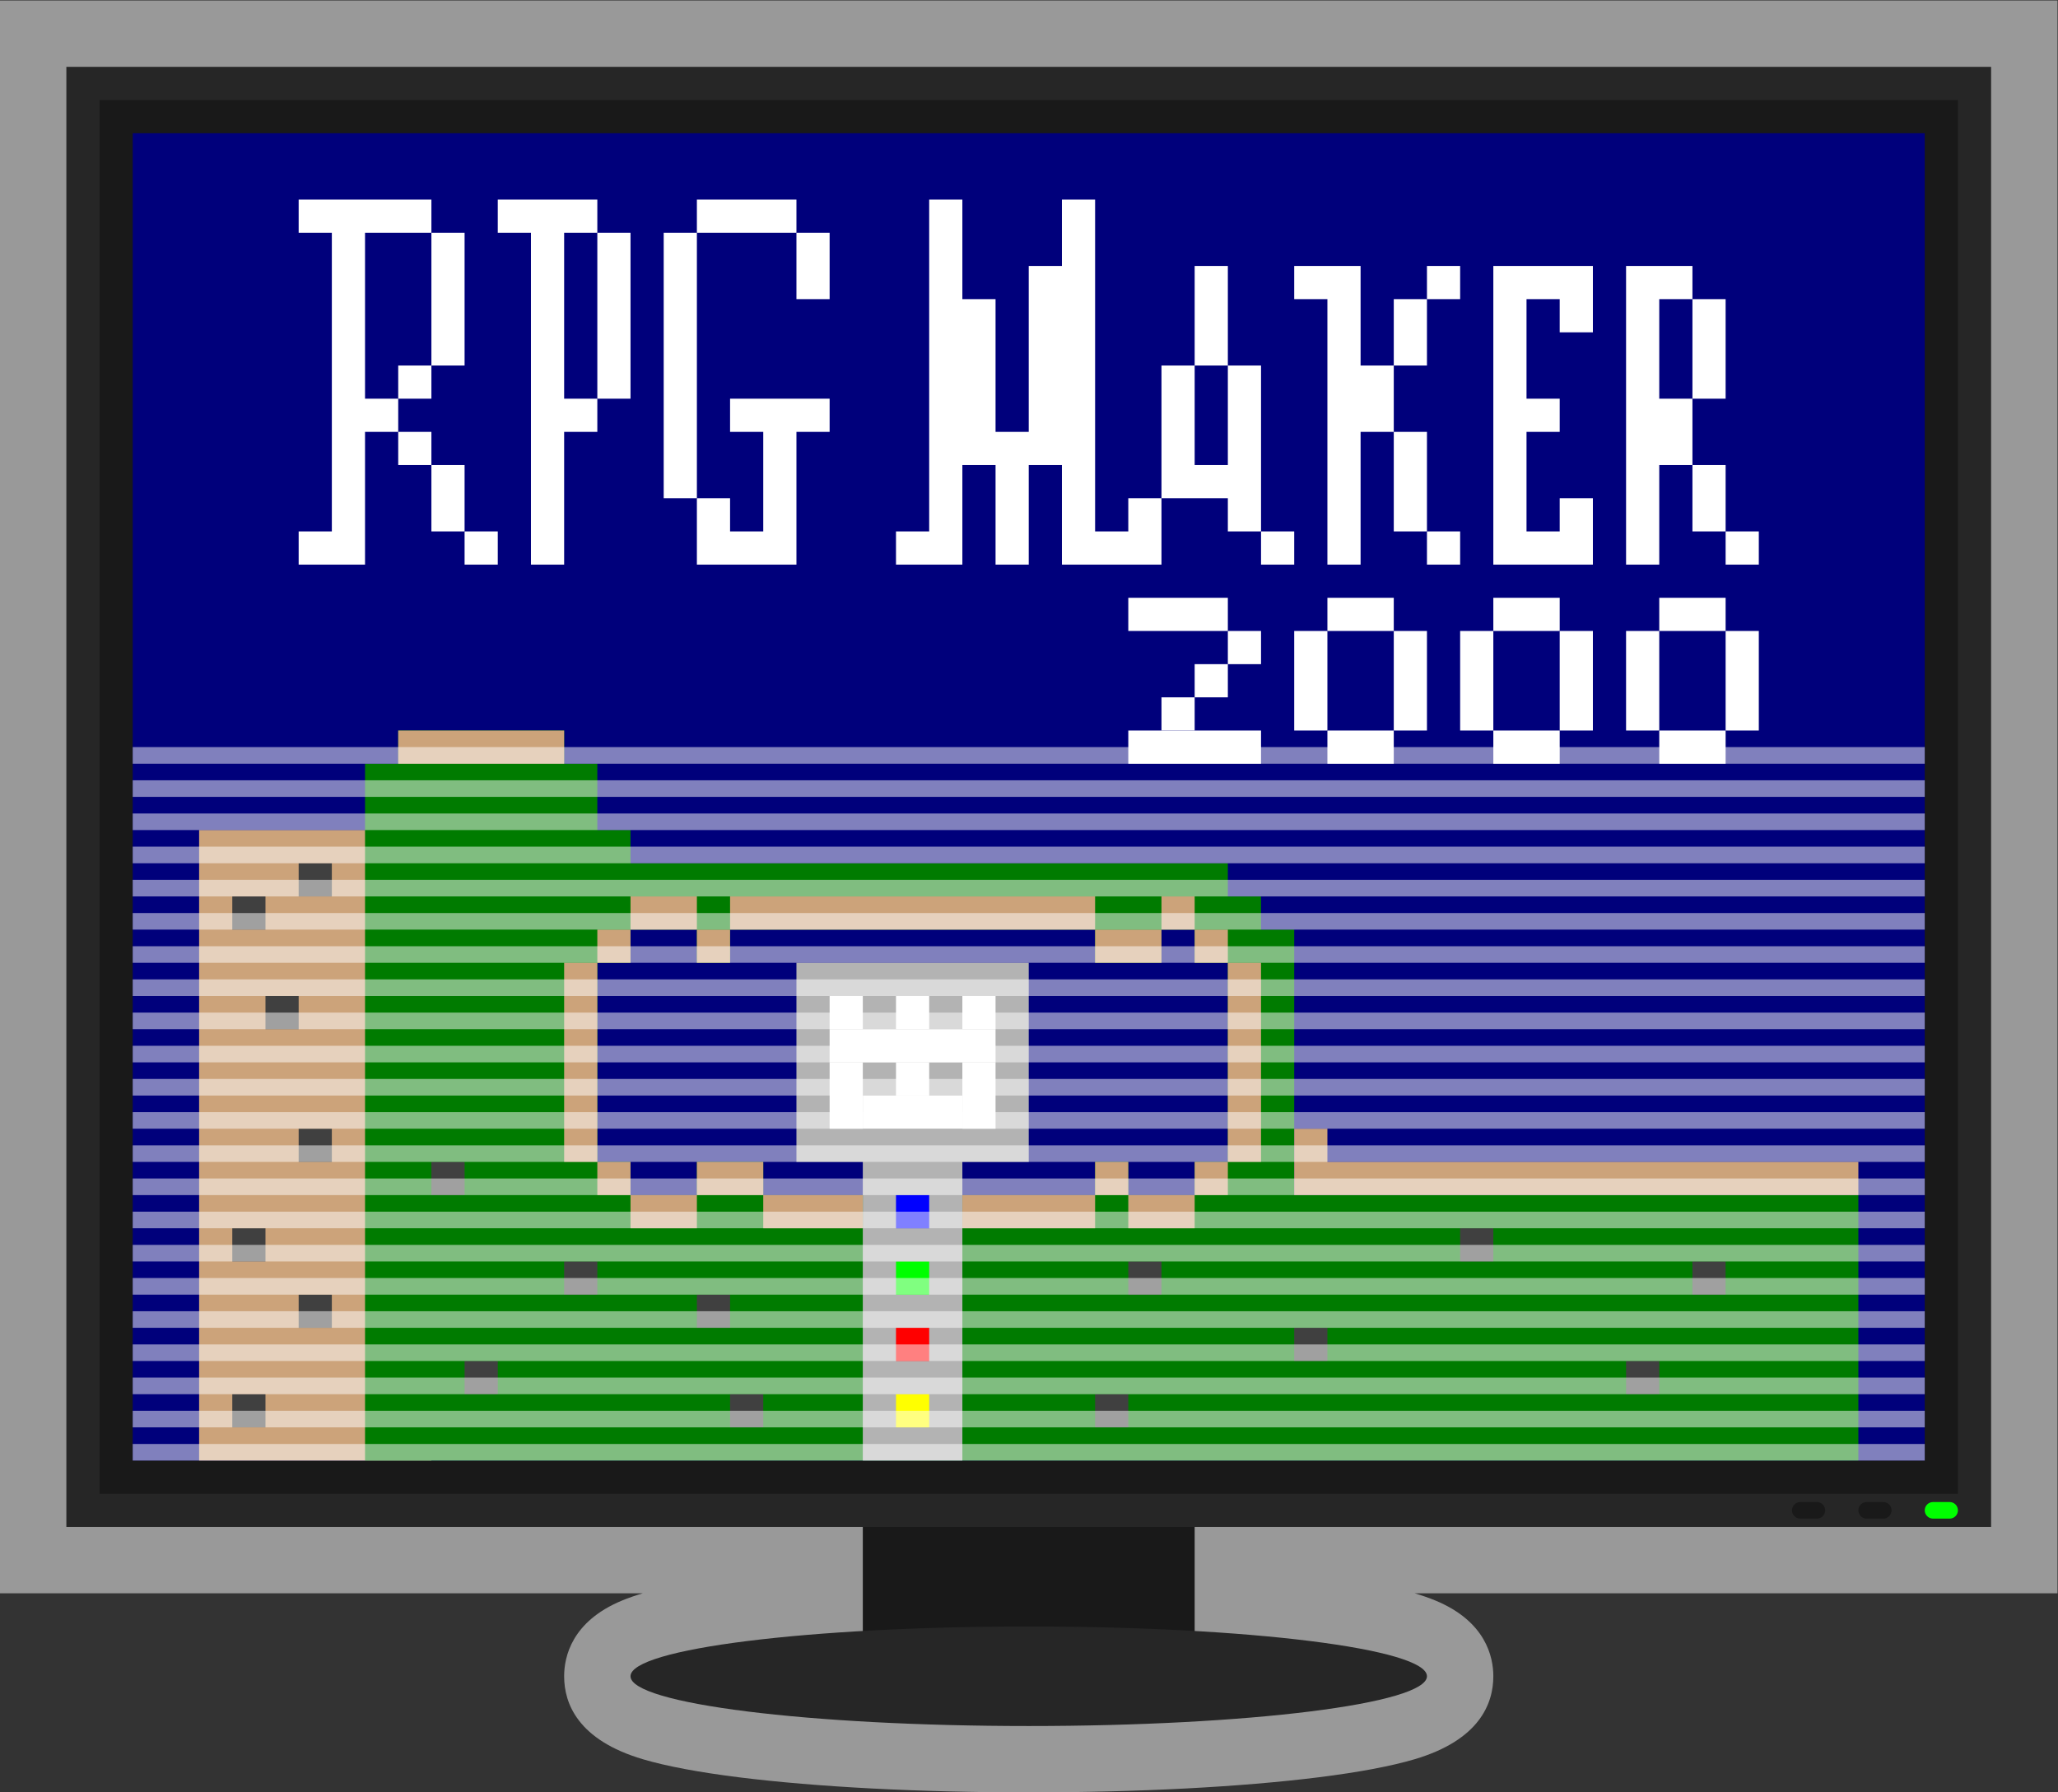 <?xml version="1.0" encoding="UTF-8" standalone="no"?>
<svg
   xmlns:dc="http://purl.org/dc/elements/1.1/"
   xmlns:cc="http://creativecommons.org/ns#"
   xmlns:rdf="http://www.w3.org/1999/02/22-rdf-syntax-ns#"
   xmlns:svg="http://www.w3.org/2000/svg"
   xmlns="http://www.w3.org/2000/svg"
   viewBox="0 0 330.667 288"
   height="288"
   width="330.667"
   xml:space="preserve"
   id="svg2"
   version="1.1"><rect x="0" y="0" width="330.667" height="288" fill="#333333" stroke="none"/><defs
     id="defs6"><clipPath
       id="clipPath18"
       clipPathUnits="userSpaceOnUse"><path
         id="path16"
         d="M 0,256 H 256 V 0 H 0 Z" /></clipPath><clipPath
       id="clipPath26"
       clipPathUnits="userSpaceOnUse"><path
         id="path24"
         d="M 4,236 H 252 V 20 H 4 Z" /></clipPath><clipPath
       id="clipPath48"
       clipPathUnits="userSpaceOnUse"><path
         id="path46"
         d="M 0,256 H 256 V 0 H 0 Z" /></clipPath><clipPath
       id="clipPath292"
       clipPathUnits="userSpaceOnUse"><path
         id="path290"
         d="m 20,138 h 216 v -2 H 20 Z" /></clipPath><clipPath
       id="clipPath306"
       clipPathUnits="userSpaceOnUse"><path
         id="path304"
         d="m 20,142 h 216 v -2 H 20 Z" /></clipPath><clipPath
       id="clipPath320"
       clipPathUnits="userSpaceOnUse"><path
         id="path318"
         d="m 20,146 h 216 v -2 H 20 Z" /></clipPath><clipPath
       id="clipPath334"
       clipPathUnits="userSpaceOnUse"><path
         id="path332"
         d="m 20,134 h 216 v -2 H 20 Z" /></clipPath><clipPath
       id="clipPath348"
       clipPathUnits="userSpaceOnUse"><path
         id="path346"
         d="m 20,130 h 216 v -2 H 20 Z" /></clipPath><clipPath
       id="clipPath362"
       clipPathUnits="userSpaceOnUse"><path
         id="path360"
         d="m 20,126 h 216 v -2 H 20 Z" /></clipPath><clipPath
       id="clipPath376"
       clipPathUnits="userSpaceOnUse"><path
         id="path374"
         d="m 20,122 h 216 v -2 H 20 Z" /></clipPath><clipPath
       id="clipPath390"
       clipPathUnits="userSpaceOnUse"><path
         id="path388"
         d="m 20,118 h 216 v -2 H 20 Z" /></clipPath><clipPath
       id="clipPath404"
       clipPathUnits="userSpaceOnUse"><path
         id="path402"
         d="m 20,114 h 216 v -2 H 20 Z" /></clipPath><clipPath
       id="clipPath418"
       clipPathUnits="userSpaceOnUse"><path
         id="path416"
         d="m 20,110 h 216 v -2 H 20 Z" /></clipPath><clipPath
       id="clipPath432"
       clipPathUnits="userSpaceOnUse"><path
         id="path430"
         d="m 20,106 h 216 v -2 H 20 Z" /></clipPath><clipPath
       id="clipPath446"
       clipPathUnits="userSpaceOnUse"><path
         id="path444"
         d="m 20,102 h 216 v -2 H 20 Z" /></clipPath><clipPath
       id="clipPath460"
       clipPathUnits="userSpaceOnUse"><path
         id="path458"
         d="M 20,98 H 236 V 96 H 20 Z" /></clipPath><clipPath
       id="clipPath474"
       clipPathUnits="userSpaceOnUse"><path
         id="path472"
         d="M 20,94 H 236 V 92 H 20 Z" /></clipPath><clipPath
       id="clipPath488"
       clipPathUnits="userSpaceOnUse"><path
         id="path486"
         d="M 20,90 H 236 V 88 H 20 Z" /></clipPath><clipPath
       id="clipPath502"
       clipPathUnits="userSpaceOnUse"><path
         id="path500"
         d="M 20,86 H 236 V 84 H 20 Z" /></clipPath><clipPath
       id="clipPath516"
       clipPathUnits="userSpaceOnUse"><path
         id="path514"
         d="M 20,82 H 236 V 80 H 20 Z" /></clipPath><clipPath
       id="clipPath530"
       clipPathUnits="userSpaceOnUse"><path
         id="path528"
         d="M 20,78 H 236 V 76 H 20 Z" /></clipPath><clipPath
       id="clipPath544"
       clipPathUnits="userSpaceOnUse"><path
         id="path542"
         d="M 20,74 H 236 V 72 H 20 Z" /></clipPath><clipPath
       id="clipPath558"
       clipPathUnits="userSpaceOnUse"><path
         id="path556"
         d="M 20,70 H 236 V 68 H 20 Z" /></clipPath><clipPath
       id="clipPath572"
       clipPathUnits="userSpaceOnUse"><path
         id="path570"
         d="M 20,66 H 236 V 64 H 20 Z" /></clipPath><clipPath
       id="clipPath586"
       clipPathUnits="userSpaceOnUse"><path
         id="path584"
         d="M 20,62 H 236 V 60 H 20 Z" /></clipPath></defs><g
     transform="matrix(1.333,0,0,-1.333,-5.333,314.667)"
     id="g10"><g
       id="g12"><g
         clip-path="url(#clipPath18)"
         id="g14"><g
           id="g20"><g
             id="g22" /><g
             id="g34"><g
               style="opacity:0.5"
               id="g32"
               clip-path="url(#clipPath26)"><g
                 id="g30"
                 transform="translate(244,236)"><path
                   id="path28"
                   style="fill:#ffffff;fill-opacity:1;fill-rule:nonzero;stroke:none"
                   d="m 0,0 h -232 -8 v -8 -176 -8 h 8 69.483 c -0.921,-0.273 -1.746,-0.561 -2.483,-0.865 -6.091,-2.514 -7,-6.802 -7,-9.135 0,-3.284 1.649,-7.686 9.505,-10.008 2.833,-0.837 6.723,-1.568 11.561,-2.173 9.385,-1.173 21.791,-1.819 34.934,-1.819 13.143,0 25.549,0.646 34.934,1.819 4.837,0.605 8.728,1.336 11.561,2.173 7.856,2.322 9.505,6.724 9.505,10.008 0,2.333 -0.909,6.621 -7,9.135 -0.737,0.304 -1.563,0.592 -2.483,0.865 H 0 8 v 8 176 8 z" /></g></g></g></g></g></g><path
       id="path36"
       style="fill:#191919;fill-opacity:1;fill-rule:nonzero;stroke:none"
       d="m 148,36 h -40 v 20 h 40 z" /><path
       id="path38"
       style="fill:#262626;fill-opacity:1;fill-rule:nonzero;stroke:none"
       d="M 244,52 H 12 v 176 h 232 z" /><path
       id="path40"
       style="fill:#191919;fill-opacity:1;fill-rule:nonzero;stroke:none"
       d="M 240,56 H 16 v 168 h 224 z" /><g
       id="g42"><g
         clip-path="url(#clipPath48)"
         id="g44"><g
           transform="translate(176,34)"
           id="g50"><path
             id="path52"
             style="fill:#262626;fill-opacity:1;fill-rule:nonzero;stroke:none"
             d="m 0,0 c 0,-3.313 -21.49,-6 -48,-6 -26.51,0 -48,2.687 -48,6 0,3.313 21.49,6 48,6 C -21.49,6 0,3.313 0,0" /></g><g
           transform="translate(237,53)"
           id="g54"><path
             id="path56"
             style="fill:#00ff00;fill-opacity:1;fill-rule:nonzero;stroke:none"
             d="M 0,0 H 2 C 2.553,0 3,0.447 3,1 3,1.553 2.553,2 2,2 H 0 C -0.553,2 -1,1.553 -1,1 -1,0.447 -0.553,0 0,0" /></g><g
           transform="translate(229,53)"
           id="g58"><path
             id="path60"
             style="fill:#191919;fill-opacity:1;fill-rule:nonzero;stroke:none"
             d="M 0,0 H 2 C 2.553,0 3,0.447 3,1 3,1.553 2.553,2 2,2 H 0 C -0.553,2 -1,1.553 -1,1 -1,0.447 -0.553,0 0,0" /></g><g
           transform="translate(221,53)"
           id="g62"><path
             id="path64"
             style="fill:#191919;fill-opacity:1;fill-rule:nonzero;stroke:none"
             d="M 0,0 H 2 C 2.553,0 3,0.447 3,1 3,1.553 2.553,2 2,2 H 0 C -0.553,2 -1,1.553 -1,1 -1,0.447 -0.553,0 0,0" /></g><path
           id="path66"
           style="fill:#00007b;fill-opacity:1;fill-rule:nonzero;stroke:none"
           d="M 236,60 H 20 v 160 h 216 z" /><path
           id="path68"
           style="fill:#ffffff;fill-opacity:1;fill-rule:nonzero;stroke:none"
           d="M 184.01,168 H 184 v 4 h 0.01 z" /><path
           id="path70"
           style="fill:#ffffff;fill-opacity:1;fill-rule:nonzero;stroke:none"
           d="m 60,208 h -4 v -16 h 4 z" /><path
           id="path72"
           style="fill:#ffffff;fill-opacity:1;fill-rule:nonzero;stroke:none"
           d="m 52,188 h 4 v 4 h -4 z" /><g
           transform="translate(48,188)"
           id="g74"><path
             id="path76"
             style="fill:#ffffff;fill-opacity:1;fill-rule:nonzero;stroke:none"
             d="m 0,0 v 20 h 8 v 4 H 0 -4 -8 v -4 h 4 v -36 h -4 v -4 h 4 4 v 16 h 4 v 4 z" /></g><path
           id="path78"
           style="fill:#ffffff;fill-opacity:1;fill-rule:nonzero;stroke:none"
           d="m 52,180 h 4 v 4 h -4 z" /><path
           id="path80"
           style="fill:#ffffff;fill-opacity:1;fill-rule:nonzero;stroke:none"
           d="m 56,172 h 4 v 8 h -4 z" /><path
           id="path82"
           style="fill:#ffffff;fill-opacity:1;fill-rule:nonzero;stroke:none"
           d="m 60,168 h 4 v 4 h -4 z" /><g
           transform="translate(72,208)"
           id="g84"><path
             id="path86"
             style="fill:#ffffff;fill-opacity:1;fill-rule:nonzero;stroke:none"
             d="M 0,0 H 4 V 4 H 0 -4 -8 V 0 h 4 v -40 h 4 v 16 h 4 v 4 H 0 Z" /></g><path
           id="path88"
           style="fill:#ffffff;fill-opacity:1;fill-rule:nonzero;stroke:none"
           d="m 76,188 h 4 v 20 h -4 z" /><g
           transform="translate(92,168)"
           id="g90"><path
             id="path92"
             style="fill:#ffffff;fill-opacity:1;fill-rule:nonzero;stroke:none"
             d="m 0,0 h 8 v 4 12 h 4 v 4 H 8 4 0 V 16 H 4 V 4 H 0 V 8 H -4 V 0 Z" /></g><g
           transform="translate(92,212)"
           id="g94"><path
             id="path96"
             style="fill:#ffffff;fill-opacity:1;fill-rule:nonzero;stroke:none"
             d="M 0,0 H -4 V -4 H 0 8 V 0 Z" /></g><path
           id="path98"
           style="fill:#ffffff;fill-opacity:1;fill-rule:nonzero;stroke:none"
           d="m 100,200 h 4 v 8 h -4 z" /><g
           transform="translate(84,204)"
           id="g100"><path
             id="path102"
             style="fill:#ffffff;fill-opacity:1;fill-rule:nonzero;stroke:none"
             d="M 0,0 V -28 H 4 V 0 4 H 0 Z" /></g><g
           transform="translate(168,204)"
           id="g104"><path
             id="path106"
             style="fill:#ffffff;fill-opacity:1;fill-rule:nonzero;stroke:none"
             d="m 0,0 h -4 -4 v -4 h 4 v -32 h 4 v 16 h 4 v 8 H 0 Z" /></g><path
           id="path108"
           style="fill:#ffffff;fill-opacity:1;fill-rule:nonzero;stroke:none"
           d="m 156,168 h 4 v 4 h -4 z" /><path
           id="path110"
           style="fill:#ffffff;fill-opacity:1;fill-rule:nonzero;stroke:none"
           d="m 172,192 h 4 v 8 h -4 z" /><path
           id="path112"
           style="fill:#ffffff;fill-opacity:1;fill-rule:nonzero;stroke:none"
           d="m 176,184 h -4 v -12 h 4 z" /><g
           transform="translate(184,204)"
           id="g114"><path
             id="path116"
             style="fill:#ffffff;fill-opacity:1;fill-rule:nonzero;stroke:none"
             d="m 0,0 v -4 -32 h 4 8 v 4 4 H 8 v -4 H 4 v 12 h 4 v 4 H 4 v 12 h 4 v -4 h 4 v 4 4 H 4 Z" /></g><path
           id="path118"
           style="fill:#ffffff;fill-opacity:1;fill-rule:nonzero;stroke:none"
           d="m 212,200 h -4 v -12 h 4 z" /><g
           transform="translate(204,188)"
           id="g120"><path
             id="path122"
             style="fill:#ffffff;fill-opacity:1;fill-rule:nonzero;stroke:none"
             d="m 0,0 v 12 h 4 v 4 H 0 -4 v -36 h 4 v 12 h 4 v 8 z" /></g><path
           id="path124"
           style="fill:#ffffff;fill-opacity:1;fill-rule:nonzero;stroke:none"
           d="m 208,172 h 4 v 8 h -4 z" /><path
           id="path126"
           style="fill:#ffffff;fill-opacity:1;fill-rule:nonzero;stroke:none"
           d="m 212,168 h 4 v 4 h -4 z" /><path
           id="path128"
           style="fill:#ffffff;fill-opacity:1;fill-rule:nonzero;stroke:none"
           d="m 152,204 h -4 v -12 h 4 z" /><g
           transform="translate(156,180)"
           id="g130"><path
             id="path132"
             style="fill:#ffffff;fill-opacity:1;fill-rule:nonzero;stroke:none"
             d="M 0,0 V 12 H -4 V 0 h -4 v 12 h -4 V -4 h 4 4 v -4 h 4 v 4 z" /></g><g
           transform="translate(140,172)"
           id="g134"><path
             id="path136"
             style="fill:#ffffff;fill-opacity:1;fill-rule:nonzero;stroke:none"
             d="m 0,0 h -4 v 40 h -4 v -8 h -4 V 12 h -4 v 16 h -4 v 12 h -4 V 0 h -4 v -4 h 8 v 4 8 h 4 V -4 h 4 V 8 h 4 V 0 -4 H 0 4 V 4 H 0 Z" /></g><path
           id="path138"
           style="fill:#ffffff;fill-opacity:1;fill-rule:nonzero;stroke:none"
           d="m 176,200 h 4 v 4 h -4 z" /><path
           id="path140"
           style="fill:#ffffff;fill-opacity:1;fill-rule:nonzero;stroke:none"
           d="m 180,172 h -4 v -4 h 4 z" /><path
           id="path142"
           style="fill:#cca37a;fill-opacity:1;fill-rule:nonzero;stroke:none"
           d="M 56,60 H 28 v 76 h 28 z" /><path
           id="path144"
           style="fill:#ffffff;fill-opacity:1;fill-rule:nonzero;stroke:none"
           d="m 152,160 h -12 v 4 h 12 z" /><path
           id="path146"
           style="fill:#ffffff;fill-opacity:1;fill-rule:nonzero;stroke:none"
           d="m 152,156 h 4 v 4 h -4 z" /><path
           id="path148"
           style="fill:#ffffff;fill-opacity:1;fill-rule:nonzero;stroke:none"
           d="m 148,152 h 4 v 4 h -4 z" /><path
           id="path150"
           style="fill:#ffffff;fill-opacity:1;fill-rule:nonzero;stroke:none"
           d="m 148,148 h -4 v 4 h 4 z" /><path
           id="path152"
           style="fill:#ffffff;fill-opacity:1;fill-rule:nonzero;stroke:none"
           d="m 156,144 h -16 v 4 h 16 z" /><path
           id="path154"
           style="fill:#ffffff;fill-opacity:1;fill-rule:nonzero;stroke:none"
           d="m 164,148 h -4 v 12 h 4 z" /><path
           id="path156"
           style="fill:#ffffff;fill-opacity:1;fill-rule:nonzero;stroke:none"
           d="m 176,148 h -4 v 12 h 4 z" /><path
           id="path158"
           style="fill:#ffffff;fill-opacity:1;fill-rule:nonzero;stroke:none"
           d="m 172,160 h -8 v 4 h 8 z" /><path
           id="path160"
           style="fill:#ffffff;fill-opacity:1;fill-rule:nonzero;stroke:none"
           d="m 172,144 h -8 v 4 h 8 z" /><path
           id="path162"
           style="fill:#ffffff;fill-opacity:1;fill-rule:nonzero;stroke:none"
           d="m 184,148 h -4 v 12 h 4 z" /><path
           id="path164"
           style="fill:#ffffff;fill-opacity:1;fill-rule:nonzero;stroke:none"
           d="m 196,148 h -4 v 12 h 4 z" /><path
           id="path166"
           style="fill:#ffffff;fill-opacity:1;fill-rule:nonzero;stroke:none"
           d="m 192,160 h -8 v 4 h 8 z" /><path
           id="path168"
           style="fill:#ffffff;fill-opacity:1;fill-rule:nonzero;stroke:none"
           d="m 192,144 h -8 v 4 h 8 z" /><path
           id="path170"
           style="fill:#ffffff;fill-opacity:1;fill-rule:nonzero;stroke:none"
           d="m 204,148 h -4 v 12 h 4 z" /><path
           id="path172"
           style="fill:#ffffff;fill-opacity:1;fill-rule:nonzero;stroke:none"
           d="m 212,144 h -8 v 4 h 8 z" /><path
           id="path174"
           style="fill:#ffffff;fill-opacity:1;fill-rule:nonzero;stroke:none"
           d="m 216,148 h -4 v 12 h 4 z" /><path
           id="path176"
           style="fill:#ffffff;fill-opacity:1;fill-rule:nonzero;stroke:none"
           d="m 212,160 h -8 v 4 h 8 z" /><path
           id="path178"
           style="fill:#b3b3b3;fill-opacity:1;fill-rule:nonzero;stroke:none"
           d="m 128,96 h -28 v 24 h 28 z" /><path
           id="path180"
           style="fill:#ffffff;fill-opacity:1;fill-rule:nonzero;stroke:none"
           d="m 108,112 h -4 v 4 h 4 z" /><path
           id="path182"
           style="fill:#ffffff;fill-opacity:1;fill-rule:nonzero;stroke:none"
           d="m 116,112 h -4 v 4 h 4 z" /><path
           id="path184"
           style="fill:#ffffff;fill-opacity:1;fill-rule:nonzero;stroke:none"
           d="m 124,112 h -4 v 4 h 4 z" /><path
           id="path186"
           style="fill:#ffffff;fill-opacity:1;fill-rule:nonzero;stroke:none"
           d="m 124,108 h -20 v 4 h 20 z" /><path
           id="path188"
           style="fill:#ffffff;fill-opacity:1;fill-rule:nonzero;stroke:none"
           d="m 104,100 h 4 v 8 h -4 z" /><path
           id="path190"
           style="fill:#ffffff;fill-opacity:1;fill-rule:nonzero;stroke:none"
           d="m 120,100 h 4 v 8 h -4 z" /><path
           id="path192"
           style="fill:#ffffff;fill-opacity:1;fill-rule:nonzero;stroke:none"
           d="m 120,100 h -12 v 4 h 12 z" /><path
           id="path194"
           style="fill:#ffffff;fill-opacity:1;fill-rule:nonzero;stroke:none"
           d="m 116,104 h -4 v 4 h 4 z" /><g
           transform="translate(140,92)"
           id="g196"><path
             id="path198"
             style="fill:#007b00;fill-opacity:1;fill-rule:nonzero;stroke:none"
             d="M 0,0 V 4 H -4 V 0 h -40 v 4 h -8 V 0 h -8 v 4 h -4 v 24 h 4 v 4 h 8 v -4 h 4 v 4 h 44 v -4 h 8 v 4 h 4 v -4 h 4 V 4 H 8 V 0 Z m 20,0 v 32 h -4 v 4 h -4 v 4 h -72 v 4 h -4 v 8 h -4 v 4 h -20 v -4 h -4 v -84 h 12 16 152 V 0 Z" /></g><path
           id="path200"
           style="fill:#b3b3b3;fill-opacity:1;fill-rule:nonzero;stroke:none"
           d="m 120,60 h -12 v 40 h 12 z" /><path
           id="path202"
           style="fill:#0000ff;fill-opacity:1;fill-rule:nonzero;stroke:none"
           d="m 116,88 h -4 v 4 h 4 z" /><path
           id="path204"
           style="fill:#00ff00;fill-opacity:1;fill-rule:nonzero;stroke:none"
           d="m 116,80 h -4 v 4 h 4 z" /><path
           id="path206"
           style="fill:#ff0000;fill-opacity:1;fill-rule:nonzero;stroke:none"
           d="m 116,72 h -4 v 4 h 4 z" /><path
           id="path208"
           style="fill:#ffff00;fill-opacity:1;fill-rule:nonzero;stroke:none"
           d="m 116,64 h -4 v 4 h 4 z" /><path
           id="path210"
           style="fill:#404040;fill-opacity:1;fill-rule:nonzero;stroke:none"
           d="m 76,80 h -4 v 4 h 4 z" /><path
           id="path212"
           style="fill:#404040;fill-opacity:1;fill-rule:nonzero;stroke:none"
           d="m 60,92 h -4 v 4 h 4 z" /><path
           id="path214"
           style="fill:#404040;fill-opacity:1;fill-rule:nonzero;stroke:none"
           d="m 36,64 h -4 v 4 h 4 z" /><path
           id="path216"
           style="fill:#404040;fill-opacity:1;fill-rule:nonzero;stroke:none"
           d="m 44,76 h -4 v 4 h 4 z" /><path
           id="path218"
           style="fill:#404040;fill-opacity:1;fill-rule:nonzero;stroke:none"
           d="m 36,84 h -4 v 4 h 4 z" /><path
           id="path220"
           style="fill:#404040;fill-opacity:1;fill-rule:nonzero;stroke:none"
           d="m 44,96 h -4 v 4 h 4 z" /><path
           id="path222"
           style="fill:#404040;fill-opacity:1;fill-rule:nonzero;stroke:none"
           d="m 40,112 h -4 v 4 h 4 z" /><path
           id="path224"
           style="fill:#404040;fill-opacity:1;fill-rule:nonzero;stroke:none"
           d="m 36,124 h -4 v 4 h 4 z" /><path
           id="path226"
           style="fill:#404040;fill-opacity:1;fill-rule:nonzero;stroke:none"
           d="m 44,128 h -4 v 4 h 4 z" /><path
           id="path228"
           style="fill:#404040;fill-opacity:1;fill-rule:nonzero;stroke:none"
           d="m 96,64 h -4 v 4 h 4 z" /><path
           id="path230"
           style="fill:#404040;fill-opacity:1;fill-rule:nonzero;stroke:none"
           d="m 92,76 h -4 v 4 h 4 z" /><path
           id="path232"
           style="fill:#404040;fill-opacity:1;fill-rule:nonzero;stroke:none"
           d="m 64,68 h -4 v 4 h 4 z" /><path
           id="path234"
           style="fill:#404040;fill-opacity:1;fill-rule:nonzero;stroke:none"
           d="m 164,72 h -4 v 4 h 4 z" /><path
           id="path236"
           style="fill:#404040;fill-opacity:1;fill-rule:nonzero;stroke:none"
           d="m 184,84 h -4 v 4 h 4 z" /><path
           id="path238"
           style="fill:#404040;fill-opacity:1;fill-rule:nonzero;stroke:none"
           d="m 204,68 h -4 v 4 h 4 z" /><path
           id="path240"
           style="fill:#404040;fill-opacity:1;fill-rule:nonzero;stroke:none"
           d="m 212,80 h -4 v 4 h 4 z" /><path
           id="path242"
           style="fill:#404040;fill-opacity:1;fill-rule:nonzero;stroke:none"
           d="m 144,80 h -4 v 4 h 4 z" /><path
           id="path244"
           style="fill:#404040;fill-opacity:1;fill-rule:nonzero;stroke:none"
           d="m 140,64 h -4 v 4 h 4 z" /><path
           id="path246"
           style="fill:#cca37a;fill-opacity:1;fill-rule:nonzero;stroke:none"
           d="m 96,92 h -8 v 4 h 8 z" /><path
           id="path248"
           style="fill:#cca37a;fill-opacity:1;fill-rule:nonzero;stroke:none"
           d="m 76,92 h 4 v 4 h -4 z" /><path
           id="path250"
           style="fill:#cca37a;fill-opacity:1;fill-rule:nonzero;stroke:none"
           d="m 80,120 h -4 v 4 h 4 z" /><path
           id="path252"
           style="fill:#cca37a;fill-opacity:1;fill-rule:nonzero;stroke:none"
           d="m 92,120 h -4 v 4 h 4 z" /><path
           id="path254"
           style="fill:#cca37a;fill-opacity:1;fill-rule:nonzero;stroke:none"
           d="m 144,120 h -8 v 4 h 8 z" /><path
           id="path256"
           style="fill:#cca37a;fill-opacity:1;fill-rule:nonzero;stroke:none"
           d="m 152,120 h -4 v 4 h 4 z" /><path
           id="path258"
           style="fill:#cca37a;fill-opacity:1;fill-rule:nonzero;stroke:none"
           d="m 152,92 h -4 v 4 h 4 z" /><path
           id="path260"
           style="fill:#cca37a;fill-opacity:1;fill-rule:nonzero;stroke:none"
           d="m 140,92 h -4 v 4 h 4 z" /><path
           id="path262"
           style="fill:#cca37a;fill-opacity:1;fill-rule:nonzero;stroke:none"
           d="m 156,96 h -4 v 24 h 4 z" /><path
           id="path264"
           style="fill:#cca37a;fill-opacity:1;fill-rule:nonzero;stroke:none"
           d="M 136,124 H 92 v 4 h 44 z" /><path
           id="path266"
           style="fill:#cca37a;fill-opacity:1;fill-rule:nonzero;stroke:none"
           d="m 148,124 h -4 v 4 h 4 z" /><path
           id="path268"
           style="fill:#cca37a;fill-opacity:1;fill-rule:nonzero;stroke:none"
           d="m 88,124 h -8 v 4 h 8 z" /><path
           id="path270"
           style="fill:#cca37a;fill-opacity:1;fill-rule:nonzero;stroke:none"
           d="m 76,96 h -4 v 24 h 4 z" /><path
           id="path272"
           style="fill:#cca37a;fill-opacity:1;fill-rule:nonzero;stroke:none"
           d="m 88,88 h -8 v 4 h 8 z" /><path
           id="path274"
           style="fill:#cca37a;fill-opacity:1;fill-rule:nonzero;stroke:none"
           d="m 148,88 h -8 v 4 h 8 z" /><path
           id="path276"
           style="fill:#cca37a;fill-opacity:1;fill-rule:nonzero;stroke:none"
           d="m 136,88 h -16 v 4 h 16 z" /><path
           id="path278"
           style="fill:#cca37a;fill-opacity:1;fill-rule:nonzero;stroke:none"
           d="M 108,88 H 96 v 4 h 12 z" /><g
           transform="translate(164,96)"
           id="g280"><path
             id="path282"
             style="fill:#cca37a;fill-opacity:1;fill-rule:nonzero;stroke:none"
             d="M 0,0 V 4 H -4 V -4 H 0 64 V 0 Z" /></g><path
           id="path284"
           style="fill:#cca37a;fill-opacity:1;fill-rule:nonzero;stroke:none"
           d="M 72,144 H 52 v 4 h 20 z" /><g
           id="g286"><g
             id="g288" /><g
             id="g298"><g
               style="opacity:0.5"
               id="g296"
               clip-path="url(#clipPath292)"><path
                 id="path294"
                 style="fill:#ffffff;fill-opacity:1;fill-rule:nonzero;stroke:none"
                 d="M 236,136 H 20 v 2 h 216 z" /></g></g></g><g
           id="g300"><g
             id="g302" /><g
             id="g312"><g
               style="opacity:0.5"
               id="g310"
               clip-path="url(#clipPath306)"><path
                 id="path308"
                 style="fill:#ffffff;fill-opacity:1;fill-rule:nonzero;stroke:none"
                 d="M 236,140 H 20 v 2 h 216 z" /></g></g></g><g
           id="g314"><g
             id="g316" /><g
             id="g326"><g
               style="opacity:0.5"
               id="g324"
               clip-path="url(#clipPath320)"><path
                 id="path322"
                 style="fill:#ffffff;fill-opacity:1;fill-rule:nonzero;stroke:none"
                 d="M 236,144 H 20 v 2 h 216 z" /></g></g></g><g
           id="g328"><g
             id="g330" /><g
             id="g340"><g
               style="opacity:0.5"
               id="g338"
               clip-path="url(#clipPath334)"><path
                 id="path336"
                 style="fill:#ffffff;fill-opacity:1;fill-rule:nonzero;stroke:none"
                 d="M 236,132 H 20 v 2 h 216 z" /></g></g></g><g
           id="g342"><g
             id="g344" /><g
             id="g354"><g
               style="opacity:0.5"
               id="g352"
               clip-path="url(#clipPath348)"><path
                 id="path350"
                 style="fill:#ffffff;fill-opacity:1;fill-rule:nonzero;stroke:none"
                 d="M 236,128 H 20 v 2 h 216 z" /></g></g></g><g
           id="g356"><g
             id="g358" /><g
             id="g368"><g
               style="opacity:0.5"
               id="g366"
               clip-path="url(#clipPath362)"><path
                 id="path364"
                 style="fill:#ffffff;fill-opacity:1;fill-rule:nonzero;stroke:none"
                 d="M 236,124 H 20 v 2 h 216 z" /></g></g></g><g
           id="g370"><g
             id="g372" /><g
             id="g382"><g
               style="opacity:0.5"
               id="g380"
               clip-path="url(#clipPath376)"><path
                 id="path378"
                 style="fill:#ffffff;fill-opacity:1;fill-rule:nonzero;stroke:none"
                 d="M 236,120 H 20 v 2 h 216 z" /></g></g></g><g
           id="g384"><g
             id="g386" /><g
             id="g396"><g
               style="opacity:0.5"
               id="g394"
               clip-path="url(#clipPath390)"><path
                 id="path392"
                 style="fill:#ffffff;fill-opacity:1;fill-rule:nonzero;stroke:none"
                 d="M 236,116 H 20 v 2 h 216 z" /></g></g></g><g
           id="g398"><g
             id="g400" /><g
             id="g410"><g
               style="opacity:0.5"
               id="g408"
               clip-path="url(#clipPath404)"><path
                 id="path406"
                 style="fill:#ffffff;fill-opacity:1;fill-rule:nonzero;stroke:none"
                 d="M 236,112 H 20 v 2 h 216 z" /></g></g></g><g
           id="g412"><g
             id="g414" /><g
             id="g424"><g
               style="opacity:0.5"
               id="g422"
               clip-path="url(#clipPath418)"><path
                 id="path420"
                 style="fill:#ffffff;fill-opacity:1;fill-rule:nonzero;stroke:none"
                 d="M 236,108 H 20 v 2 h 216 z" /></g></g></g><g
           id="g426"><g
             id="g428" /><g
             id="g438"><g
               style="opacity:0.5"
               id="g436"
               clip-path="url(#clipPath432)"><path
                 id="path434"
                 style="fill:#ffffff;fill-opacity:1;fill-rule:nonzero;stroke:none"
                 d="M 236,104 H 20 v 2 h 216 z" /></g></g></g><g
           id="g440"><g
             id="g442" /><g
             id="g452"><g
               style="opacity:0.5"
               id="g450"
               clip-path="url(#clipPath446)"><path
                 id="path448"
                 style="fill:#ffffff;fill-opacity:1;fill-rule:nonzero;stroke:none"
                 d="M 236,100 H 20 v 2 h 216 z" /></g></g></g><g
           id="g454"><g
             id="g456" /><g
             id="g466"><g
               style="opacity:0.5"
               id="g464"
               clip-path="url(#clipPath460)"><path
                 id="path462"
                 style="fill:#ffffff;fill-opacity:1;fill-rule:nonzero;stroke:none"
                 d="M 236,96 H 20 v 2 h 216 z" /></g></g></g><g
           id="g468"><g
             id="g470" /><g
             id="g480"><g
               style="opacity:0.5"
               id="g478"
               clip-path="url(#clipPath474)"><path
                 id="path476"
                 style="fill:#ffffff;fill-opacity:1;fill-rule:nonzero;stroke:none"
                 d="M 236,92 H 20 v 2 h 216 z" /></g></g></g><g
           id="g482"><g
             id="g484" /><g
             id="g494"><g
               style="opacity:0.5"
               id="g492"
               clip-path="url(#clipPath488)"><path
                 id="path490"
                 style="fill:#ffffff;fill-opacity:1;fill-rule:nonzero;stroke:none"
                 d="M 236,88 H 20 v 2 h 216 z" /></g></g></g><g
           id="g496"><g
             id="g498" /><g
             id="g508"><g
               style="opacity:0.5"
               id="g506"
               clip-path="url(#clipPath502)"><path
                 id="path504"
                 style="fill:#ffffff;fill-opacity:1;fill-rule:nonzero;stroke:none"
                 d="M 236,84 H 20 v 2 h 216 z" /></g></g></g><g
           id="g510"><g
             id="g512" /><g
             id="g522"><g
               style="opacity:0.5"
               id="g520"
               clip-path="url(#clipPath516)"><path
                 id="path518"
                 style="fill:#ffffff;fill-opacity:1;fill-rule:nonzero;stroke:none"
                 d="M 236,80 H 20 v 2 h 216 z" /></g></g></g><g
           id="g524"><g
             id="g526" /><g
             id="g536"><g
               style="opacity:0.5"
               id="g534"
               clip-path="url(#clipPath530)"><path
                 id="path532"
                 style="fill:#ffffff;fill-opacity:1;fill-rule:nonzero;stroke:none"
                 d="M 236,76 H 20 v 2 h 216 z" /></g></g></g><g
           id="g538"><g
             id="g540" /><g
             id="g550"><g
               style="opacity:0.5"
               id="g548"
               clip-path="url(#clipPath544)"><path
                 id="path546"
                 style="fill:#ffffff;fill-opacity:1;fill-rule:nonzero;stroke:none"
                 d="M 236,72 H 20 v 2 h 216 z" /></g></g></g><g
           id="g552"><g
             id="g554" /><g
             id="g564"><g
               style="opacity:0.5"
               id="g562"
               clip-path="url(#clipPath558)"><path
                 id="path560"
                 style="fill:#ffffff;fill-opacity:1;fill-rule:nonzero;stroke:none"
                 d="M 236,68 H 20 v 2 h 216 z" /></g></g></g><g
           id="g566"><g
             id="g568" /><g
             id="g578"><g
               style="opacity:0.5"
               id="g576"
               clip-path="url(#clipPath572)"><path
                 id="path574"
                 style="fill:#ffffff;fill-opacity:1;fill-rule:nonzero;stroke:none"
                 d="M 236,64 H 20 v 2 h 216 z" /></g></g></g><g
           id="g580"><g
             id="g582" /><g
             id="g592"><g
               style="opacity:0.5"
               id="g590"
               clip-path="url(#clipPath586)"><path
                 id="path588"
                 style="fill:#ffffff;fill-opacity:1;fill-rule:nonzero;stroke:none"
                 d="M 236,60 H 20 v 2 h 216 z" /></g></g></g></g></g></g></svg>